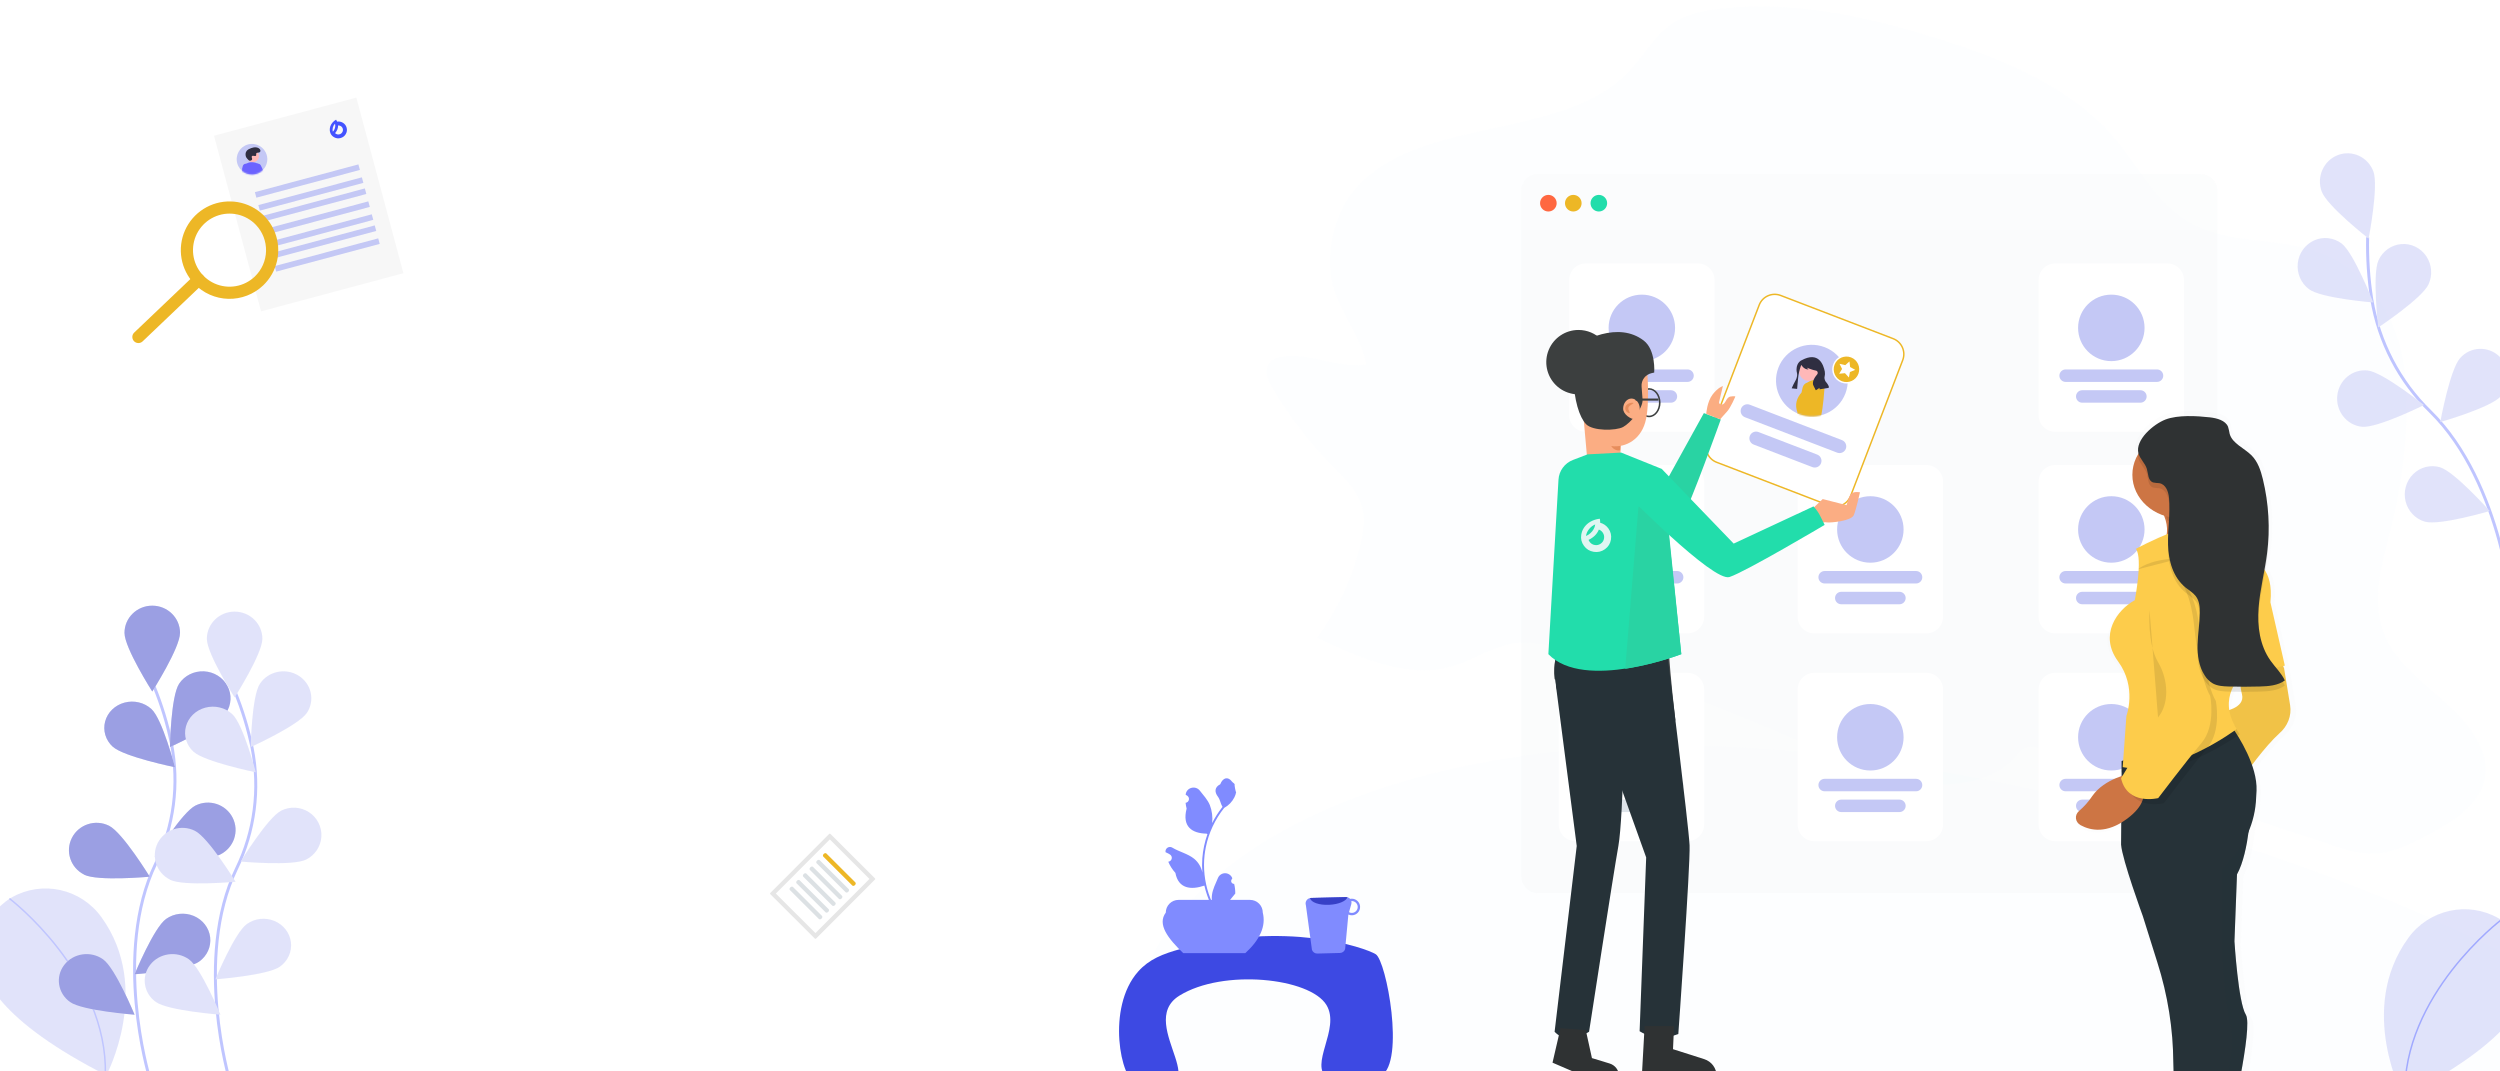 <svg width="1680" height="720" viewBox="0 0 1680 720" fill="none" xmlns="http://www.w3.org/2000/svg">
<g clip-path="url(#clip0_321_869)">
<path opacity="0.05" d="M877.847 240.014C867.53 238.351 853.956 238.382 851.439 247.178C850.163 251.64 852.637 256.514 855.175 260.819C865.933 279.208 879.278 296.621 894.888 312.638C902.347 320.276 910.539 327.899 914.185 337.338C917.83 346.776 916.401 356.966 914.089 366.374C908.657 388.664 898.898 409.664 885.185 428.571C912.95 441.852 944.239 455.581 972.812 448.558C989.92 444.352 1004.06 432.945 1022.04 431.866C1034.05 431.142 1046.19 435.171 1057.83 439.219C1112.91 458.381 1167.22 479.605 1220.77 502.89C1243.19 512.645 1265.95 522.898 1290.04 526.229C1314.12 529.56 1340.27 524.681 1354.43 508.296C1356.62 505.77 1358.77 502.867 1362.22 501.99C1365.34 501.218 1368.79 502.292 1371.98 503.352L1564.69 567.187C1575.25 570.682 1586.2 574.236 1597.02 573.584C1607.51 572.957 1616.78 568.473 1625.74 564.042C1646.21 553.947 1668.92 540.782 1670.29 519.146C1671.4 501.805 1657.98 485.427 1643.69 472.488C1629.4 459.55 1612.95 447.533 1604.51 431.175C1591.66 406.277 1600.69 378.879 1607.06 353.492C1612.81 330.502 1616.17 306.917 1617.1 282.994C1617.91 261.963 1616.75 240.308 1608.54 219.876C1600.34 199.444 1584.19 180.204 1562.16 170.952C1533.4 158.866 1498.98 165.038 1471.85 149.876C1448.92 137.097 1437.78 112.818 1421.44 93.4C1392.4 58.905 1346.47 39.71 1301.77 25.79C1254.38 11.018 1204.4 0.293 1156.56 5.804C1145.6 7.063 1134.59 9.264 1125.65 14.622C1111.95 22.841 1104.89 37.289 1094.18 48.491C1051.03 93.586 959.248 78.538 914.751 122.612C898.96 138.245 892.512 160.071 894.032 181.928C895.666 205.446 914.616 223.855 917.989 244.943C906.894 247.104 889.927 241.956 877.847 240.014Z" fill="#D9DDFF"/>
<path opacity="0.05" fill-rule="evenodd" clip-rule="evenodd" d="M1852.24 824.411C1898.32 713.927 1545.74 539.339 1211.06 505.572C876.378 471.806 674.668 636.099 798.618 785.653C922.568 935.206 1806.17 934.895 1852.24 824.411Z" fill="#D9DDFF"/>
<g opacity="0.5">
<path d="M1688.89 414.023C1688.89 414.023 1682.34 324.939 1633.15 276.535C1612.39 256.369 1598.58 229.855 1593.79 200.973C1591.65 187.244 1590.73 173.342 1591.06 159.442" stroke="#808BFF" stroke-width="2"/>
<path d="M1560.19 128.751C1563.82 138.529 1591.72 160.336 1591.72 160.336C1591.72 160.336 1598.55 125.119 1594.95 115.298C1591.32 105.473 1580.59 100.519 1570.99 104.234C1561.39 107.949 1556.55 118.926 1560.18 128.751H1560.19Z" fill="#C4C8F5"/>
<path d="M1551.56 194.282C1559.82 200.512 1594.81 203.25 1594.81 203.25C1594.81 203.25 1581.85 169.877 1573.59 163.647C1568.25 159.619 1561.21 158.816 1555.13 161.539C1549.05 164.262 1544.85 170.099 1544.12 176.849C1543.38 183.6 1546.22 190.24 1551.56 194.268V194.282Z" fill="#C4C8F5"/>
<path d="M1587.17 286.788C1597.38 287.892 1628.93 272.19 1628.93 272.19C1628.93 272.19 1601.29 250.076 1591.09 248.959C1580.88 247.851 1571.73 255.422 1570.65 265.869C1569.57 276.315 1576.97 285.681 1587.17 286.788Z" fill="#C4C8F5"/>
<path d="M1629.52 350.573C1639.4 353.367 1673.09 343.407 1673.09 343.407C1673.09 343.407 1649.5 316.865 1639.62 313.973C1633.23 312.126 1626.36 313.908 1621.61 318.647C1616.85 323.385 1614.93 330.361 1616.56 336.947C1618.19 343.532 1623.13 348.726 1629.52 350.573Z" fill="#C4C8F5"/>
<path d="M1632 191.041C1627.65 200.554 1598.19 220.056 1598.19 220.056C1598.19 220.056 1594 184.405 1598.35 174.892C1601.17 168.741 1606.98 164.596 1613.6 164.019C1620.21 163.441 1626.63 166.519 1630.42 172.093C1634.22 177.667 1634.82 184.89 1632 191.041Z" fill="#C4C8F5"/>
<path d="M1680.61 266.281C1673.67 274.02 1639.86 283.617 1639.86 283.617C1639.86 283.617 1646.29 248.316 1653.23 240.577C1660.16 232.835 1671.92 232.312 1679.48 239.41C1687.05 246.508 1687.56 258.539 1680.62 266.281H1680.61Z" fill="#C4C8F5"/>
</g>
<path opacity="0.3" d="M1478.83 117H1033.52C1027.35 117 1022.35 122.002 1022.35 128.172V589.005C1022.35 595.175 1027.35 600.177 1033.52 600.177H1478.83C1485 600.177 1490 595.175 1490 589.005V128.172C1490 122.002 1485 117 1478.83 117Z" fill="#F1F4F4"/>
<path d="M1456.49 177.048H1381.11C1374.95 177.048 1369.95 182.05 1369.95 188.22V278.99C1369.95 285.16 1374.95 290.162 1381.11 290.162H1456.49C1462.66 290.162 1467.66 285.16 1467.66 278.99V188.22C1467.66 182.05 1462.66 177.048 1456.49 177.048Z" fill="white"/>
<path d="M1418.81 242.682C1431.14 242.682 1441.14 232.678 1441.14 220.338C1441.14 207.998 1431.14 197.995 1418.81 197.995C1406.47 197.995 1396.47 207.998 1396.47 220.338C1396.47 232.678 1406.47 242.682 1418.81 242.682Z" fill="#C4C8F5"/>
<path d="M1449.52 248.268H1388.09C1385.78 248.268 1383.91 250.143 1383.91 252.457C1383.91 254.771 1385.78 256.646 1388.09 256.646H1449.52C1451.83 256.646 1453.7 254.771 1453.7 252.457C1453.7 250.143 1451.83 248.268 1449.52 248.268Z" fill="#C4C8F5"/>
<path d="M1438.35 262.232H1399.26C1396.95 262.232 1395.07 264.108 1395.07 266.422C1395.07 268.735 1396.95 270.611 1399.26 270.611H1438.35C1440.66 270.611 1442.54 268.735 1442.54 266.422C1442.54 264.108 1440.66 262.232 1438.35 262.232Z" fill="#C4C8F5"/>
<path d="M1141.01 177.048H1065.62C1059.46 177.048 1054.46 182.05 1054.46 188.22V278.99C1054.46 285.16 1059.46 290.162 1065.62 290.162H1141.01C1147.17 290.162 1152.17 285.16 1152.17 278.99V188.22C1152.17 182.05 1147.17 177.048 1141.01 177.048Z" fill="white"/>
<path d="M1103.32 242.682C1115.65 242.682 1125.65 232.678 1125.65 220.338C1125.65 207.998 1115.65 197.995 1103.32 197.995C1090.98 197.995 1080.98 207.998 1080.98 220.338C1080.98 232.678 1090.98 242.682 1103.32 242.682Z" fill="#C4C8F5"/>
<path d="M1134.03 248.268H1072.6C1070.29 248.268 1068.42 250.143 1068.42 252.457C1068.42 254.771 1070.29 256.646 1072.6 256.646H1134.03C1136.34 256.646 1138.21 254.771 1138.21 252.457C1138.21 250.143 1136.34 248.268 1134.03 248.268Z" fill="#C4C8F5"/>
<path d="M1122.86 262.232H1083.77C1081.46 262.232 1079.58 264.108 1079.58 266.422C1079.58 268.735 1081.46 270.611 1083.77 270.611H1122.86C1125.17 270.611 1127.05 268.735 1127.05 266.422C1127.05 264.108 1125.17 262.232 1122.86 262.232Z" fill="#C4C8F5"/>
<path d="M1294.57 312.505H1219.18C1213.02 312.505 1208.02 317.507 1208.02 323.677V414.447C1208.02 420.617 1213.02 425.619 1219.18 425.619H1294.57C1300.73 425.619 1305.73 420.617 1305.73 414.447V323.677C1305.73 317.507 1300.73 312.505 1294.57 312.505Z" fill="white"/>
<path d="M1256.88 378.139C1269.21 378.139 1279.21 368.135 1279.21 355.795C1279.21 343.456 1269.21 333.452 1256.88 333.452C1244.54 333.452 1234.54 343.456 1234.54 355.795C1234.54 368.135 1244.54 378.139 1256.88 378.139Z" fill="#C4C8F5"/>
<path d="M1287.59 383.725H1226.16C1223.85 383.725 1221.98 385.6 1221.98 387.914C1221.98 390.228 1223.85 392.104 1226.16 392.104H1287.59C1289.9 392.104 1291.77 390.228 1291.77 387.914C1291.77 385.6 1289.9 383.725 1287.59 383.725Z" fill="#C4C8F5"/>
<path d="M1276.42 397.689H1237.33C1235.02 397.689 1233.14 399.565 1233.14 401.879C1233.14 404.193 1235.02 406.068 1237.33 406.068H1276.42C1278.73 406.068 1280.61 404.193 1280.61 401.879C1280.61 399.565 1278.73 397.689 1276.42 397.689Z" fill="#C4C8F5"/>
<path d="M1134.03 312.505H1058.65C1052.48 312.505 1047.48 317.507 1047.48 323.677V414.447C1047.48 420.617 1052.48 425.619 1058.65 425.619H1134.03C1140.2 425.619 1145.2 420.617 1145.2 414.447V323.677C1145.2 317.507 1140.2 312.505 1134.03 312.505Z" fill="white"/>
<path d="M1096.34 378.139C1108.67 378.139 1118.67 368.135 1118.67 355.795C1118.67 343.456 1108.67 333.452 1096.34 333.452C1084 333.452 1074 343.456 1074 355.795C1074 368.135 1084 378.139 1096.34 378.139Z" fill="#C4C8F5"/>
<path d="M1127.05 383.725H1065.63C1063.31 383.725 1061.44 385.6 1061.44 387.914C1061.44 390.228 1063.31 392.104 1065.63 392.104H1127.05C1129.36 392.104 1131.24 390.228 1131.24 387.914C1131.24 385.6 1129.36 383.725 1127.05 383.725Z" fill="#C4C8F5"/>
<path d="M1115.88 397.689H1076.8C1074.48 397.689 1072.61 399.565 1072.61 401.879C1072.61 404.193 1074.48 406.068 1076.8 406.068H1115.88C1118.2 406.068 1120.07 404.193 1120.07 401.879C1120.07 399.565 1118.2 397.689 1115.88 397.689Z" fill="#C4C8F5"/>
<path d="M1456.49 312.505H1381.11C1374.95 312.505 1369.95 317.507 1369.95 323.677V414.447C1369.95 420.617 1374.95 425.619 1381.11 425.619H1456.49C1462.66 425.619 1467.66 420.617 1467.66 414.447V323.677C1467.66 317.507 1462.66 312.505 1456.49 312.505Z" fill="white"/>
<path d="M1418.81 378.139C1431.14 378.139 1441.14 368.135 1441.14 355.795C1441.14 343.455 1431.14 333.452 1418.81 333.452C1406.47 333.452 1396.47 343.455 1396.47 355.795C1396.47 368.135 1406.47 378.139 1418.81 378.139Z" fill="#C4C8F5"/>
<path d="M1449.52 383.725H1388.09C1385.78 383.725 1383.91 385.6 1383.91 387.914C1383.91 390.228 1385.78 392.103 1388.09 392.103H1449.52C1451.83 392.103 1453.7 390.228 1453.7 387.914C1453.7 385.6 1451.83 383.725 1449.52 383.725Z" fill="#C4C8F5"/>
<path d="M1438.35 397.689H1399.26C1396.95 397.689 1395.07 399.565 1395.07 401.879C1395.07 404.192 1396.95 406.068 1399.26 406.068H1438.35C1440.66 406.068 1442.54 404.192 1442.54 401.879C1442.54 399.565 1440.66 397.689 1438.35 397.689Z" fill="#C4C8F5"/>
<path d="M1294.57 452.151H1219.18C1213.02 452.151 1208.02 457.153 1208.02 463.323V554.093C1208.02 560.263 1213.02 565.265 1219.18 565.265H1294.57C1300.73 565.265 1305.73 560.263 1305.73 554.093V463.323C1305.73 457.153 1300.73 452.151 1294.57 452.151Z" fill="white"/>
<path d="M1256.88 517.785C1269.21 517.785 1279.21 507.782 1279.21 495.442C1279.21 483.102 1269.21 473.098 1256.88 473.098C1244.54 473.098 1234.54 483.102 1234.54 495.442C1234.54 507.782 1244.54 517.785 1256.88 517.785Z" fill="#C4C8F5"/>
<path d="M1287.59 523.371H1226.16C1223.85 523.371 1221.98 525.247 1221.98 527.561C1221.98 529.874 1223.85 531.75 1226.16 531.75H1287.59C1289.9 531.75 1291.77 529.874 1291.77 527.561C1291.77 525.247 1289.9 523.371 1287.59 523.371Z" fill="#C4C8F5"/>
<path d="M1276.42 537.336H1237.33C1235.02 537.336 1233.14 539.211 1233.14 541.525C1233.14 543.839 1235.02 545.715 1237.33 545.715H1276.42C1278.73 545.715 1280.61 543.839 1280.61 541.525C1280.61 539.211 1278.73 537.336 1276.42 537.336Z" fill="#C4C8F5"/>
<path d="M1134.03 452.151H1058.65C1052.48 452.151 1047.48 457.153 1047.48 463.323V554.093C1047.48 560.263 1052.48 565.265 1058.65 565.265H1134.03C1140.2 565.265 1145.2 560.263 1145.2 554.093V463.323C1145.2 457.153 1140.2 452.151 1134.03 452.151Z" fill="white"/>
<path d="M1096.34 517.785C1108.67 517.785 1118.67 507.782 1118.67 495.442C1118.67 483.102 1108.67 473.098 1096.34 473.098C1084 473.098 1074 483.102 1074 495.442C1074 507.782 1084 517.785 1096.34 517.785Z" fill="#DDE3E9"/>
<path d="M1127.05 523.371H1065.63C1063.31 523.371 1061.44 525.247 1061.44 527.561C1061.44 529.874 1063.31 531.75 1065.63 531.75H1127.05C1129.36 531.75 1131.24 529.874 1131.24 527.561C1131.24 525.247 1129.36 523.371 1127.05 523.371Z" fill="#DDE3E9"/>
<path d="M1115.88 537.336H1076.8C1074.48 537.336 1072.61 539.211 1072.61 541.525C1072.61 543.839 1074.48 545.715 1076.8 545.715H1115.88C1118.2 545.715 1120.07 543.839 1120.07 541.525C1120.07 539.211 1118.2 537.336 1115.88 537.336Z" fill="#DDE3E9"/>
<path d="M1456.49 452.151H1381.11C1374.95 452.151 1369.95 457.153 1369.95 463.323V554.093C1369.95 560.263 1374.95 565.265 1381.11 565.265H1456.49C1462.66 565.265 1467.66 560.263 1467.66 554.093V463.323C1467.66 457.153 1462.66 452.151 1456.49 452.151Z" fill="white"/>
<path d="M1418.81 517.785C1431.14 517.785 1441.14 507.782 1441.14 495.442C1441.14 483.102 1431.14 473.098 1418.81 473.098C1406.47 473.098 1396.47 483.102 1396.47 495.442C1396.47 507.782 1406.47 517.785 1418.81 517.785Z" fill="#C4C8F5"/>
<path d="M1449.52 523.371H1388.09C1385.78 523.371 1383.91 525.247 1383.91 527.561C1383.91 529.874 1385.78 531.75 1388.09 531.75H1449.52C1451.83 531.75 1453.7 529.874 1453.7 527.561C1453.7 525.247 1451.83 523.371 1449.52 523.371Z" fill="#C4C8F5"/>
<path d="M1438.35 537.336H1399.26C1396.95 537.336 1395.07 539.211 1395.07 541.525C1395.07 543.839 1396.95 545.715 1399.26 545.715H1438.35C1440.66 545.715 1442.54 543.839 1442.54 541.525C1442.54 539.211 1440.66 537.336 1438.35 537.336Z" fill="#C4C8F5"/>
<g filter="url(#filter0_d_321_869)">
<path d="M1272.2 225.58L1196.61 196.548C1190.85 194.337 1184.39 197.213 1182.18 202.973L1147.17 294.226C1144.96 299.986 1147.84 306.448 1153.6 308.66L1229.19 337.692C1234.95 339.903 1241.41 337.027 1243.62 331.267L1278.63 240.013C1280.84 234.254 1277.96 227.791 1272.2 225.58Z" fill="white" stroke="#EDB726"/>
<path d="M1208.97 276.24C1221.41 281.017 1235.35 274.833 1240.11 262.428C1244.87 250.023 1238.65 236.094 1226.21 231.316C1213.77 226.539 1199.83 232.723 1195.07 245.128C1190.31 257.533 1196.54 271.463 1208.97 276.24Z" fill="#C4C8F5"/>
<mask id="mask0_321_869" style="mask-type:alpha" maskUnits="userSpaceOnUse" x="1193" y="229" width="49" height="49">
<path d="M1208.97 276.24C1221.41 281.017 1235.35 274.833 1240.11 262.428C1244.87 250.023 1238.65 236.094 1226.21 231.316C1213.77 226.539 1199.83 232.723 1195.07 245.128C1190.31 257.533 1196.54 271.463 1208.97 276.24Z" fill="#C4C8F5"/>
</mask>
<g mask="url(#mask0_321_869)">
<path d="M1215.5 254C1219.09 254 1222 251.09 1222 247.5C1222 243.91 1219.09 241 1215.5 241C1211.91 241 1209 243.91 1209 247.5C1209 251.09 1211.91 254 1215.5 254Z" fill="#FFB8B8"/>
<path d="M1222.43 284.201L1208.29 286L1207.76 274.803C1206.1 269.956 1207.2 265.629 1210.64 261.747L1211.34 258.572C1211.53 257.739 1211.91 256.98 1212.44 256.376C1212.98 255.773 1213.65 255.349 1214.38 255.151C1216.69 253.631 1219.31 252.906 1222.26 253.01C1223.43 253.535 1224.43 254.48 1225.1 255.703C1225.77 256.927 1226.08 258.365 1225.98 259.805C1225.37 268.604 1224.28 276.841 1222.43 284.201Z" fill="#EDB726"/>
<path d="M1210.59 240.14C1210.59 240.14 1207.34 241.448 1207.26 246.202C1207.25 247.002 1207.35 247.799 1207.55 248.569C1207.76 249.443 1207.93 251.339 1206.51 253.866C1205.58 255.506 1204.74 257.205 1204 258.954L1207.66 259.344L1208.27 252.655C1208.56 249.413 1209.29 246.236 1210.42 243.226L1210.44 243.163C1210.44 243.163 1212.12 246.38 1215.32 246.281L1214.14 245.06C1214.14 245.06 1218.14 246.719 1220.32 247.052C1220.57 247.09 1220.8 247.202 1220.99 247.376C1221.19 247.55 1221.34 247.779 1221.42 248.038C1221.51 248.298 1221.53 248.578 1221.48 248.849C1221.43 249.12 1221.32 249.371 1221.15 249.575C1221.13 249.591 1221.12 249.606 1221.11 249.622C1219.78 251.172 1217.13 254.775 1218.8 257.489C1220.47 260.204 1219.12 261 1219.12 261L1221.59 259.414L1222.71 258.625L1222.73 259.63L1228.64 258.692C1228.64 258.692 1230.23 258.392 1226.7 254.226C1226.7 254.226 1225.76 252.595 1226.12 251.152C1226.41 250.055 1226.47 248.895 1226.28 247.77C1225.39 243.083 1222.15 233.811 1210.59 240.14Z" fill="#2F2E41"/>
<path d="M1221 270C1217.86 268.871 1214.84 268.751 1212 270L1212.93 261.963C1212.89 260.959 1213.25 259.983 1213.93 259.242C1214.61 258.502 1215.55 258.058 1216.56 258.005C1217.57 257.952 1218.57 258.304 1219.32 258.984C1220.08 259.664 1220.53 260.616 1220.59 261.632L1220.59 261.645L1221 270Z" fill="#EDB726"/>
</g>
<path d="M1237.79 293.756L1175.84 269.963C1173.51 269.07 1170.9 270.231 1170.01 272.557C1169.12 274.882 1170.28 277.492 1172.61 278.385L1234.56 302.177C1236.89 303.07 1239.5 301.909 1240.39 299.583C1241.28 297.258 1240.12 294.649 1237.79 293.756Z" fill="#C4C8F5"/>
<path d="M1221.15 303.471L1181.71 288.327C1179.39 287.434 1176.78 288.595 1175.88 290.921C1174.99 293.246 1176.15 295.856 1178.48 296.749L1217.91 311.893C1220.24 312.786 1222.85 311.625 1223.74 309.299C1224.63 306.974 1223.47 304.364 1221.15 303.471Z" fill="#C4C8F5"/>
<path d="M1232.35 242.919C1234.14 238.24 1239.39 235.903 1244.07 237.7C1248.75 239.496 1251.09 244.748 1249.29 249.427C1247.5 254.106 1242.25 256.443 1237.57 254.646C1232.89 252.85 1230.55 247.598 1232.35 242.919Z" fill="#EDB726" stroke="white"/>
<path d="M1242.85 240.877L1243.28 244.643L1246.75 246.553L1243.16 247.978L1242.46 251.666L1239.82 248.781L1235.92 249.152L1237.87 245.944L1236.16 242.486L1240.01 243.385L1242.85 240.877Z" fill="white"/>
</g>
<path opacity="0.3" fill-rule="evenodd" clip-rule="evenodd" d="M1033.52 117H1478.83C1485 117 1490 122.002 1490 128.172V154.705H1022.35V128.172C1022.35 122.002 1027.35 117 1033.52 117Z" fill="white"/>
<path d="M1040.5 142.136C1043.58 142.136 1046.08 139.635 1046.08 136.55C1046.08 133.465 1043.58 130.965 1040.5 130.965C1037.42 130.965 1034.92 133.465 1034.92 136.55C1034.92 139.635 1037.42 142.136 1040.5 142.136Z" fill="#FF6841"/>
<path d="M1074.42 142.136C1077.5 142.136 1080 139.635 1080 136.55C1080 133.465 1077.5 130.965 1074.42 130.965C1071.34 130.965 1068.84 133.465 1068.84 136.55C1068.84 139.635 1071.34 142.136 1074.42 142.136Z" fill="#22DDAB"/>
<path d="M1057.25 142.136C1060.34 142.136 1062.84 139.635 1062.84 136.55C1062.84 133.465 1060.34 130.965 1057.25 130.965C1054.17 130.965 1051.67 133.465 1051.67 136.55C1051.67 139.635 1054.17 142.136 1057.25 142.136Z" fill="#EDB726"/>
<path fill-rule="evenodd" clip-rule="evenodd" d="M1068.42 265.025C1068.42 266.721 1067.4 268.249 1065.83 268.897C1064.27 269.544 1062.46 269.184 1061.27 267.984C1060.07 266.784 1059.71 264.981 1060.36 263.415C1061.02 261.85 1062.55 260.832 1064.24 260.836C1066.55 260.841 1068.42 262.715 1068.42 265.025Z" fill="#60D6E6"/>
<path fill-rule="evenodd" clip-rule="evenodd" d="M1052.8 313.543L1116.08 329.957L1145 277.593L1156.36 281.885C1156.36 281.885 1136.21 338.347 1130.23 348.577C1124.25 358.808 1050.27 339.841 1050.27 339.841L1052.8 313.543Z" fill="#29D3A3"/>
<path fill-rule="evenodd" clip-rule="evenodd" d="M1045.55 460.53L1059.56 568.494L1044.69 693.344C1044.69 693.344 1049.64 699.008 1056.35 697.746C1060.41 696.973 1064.31 695.483 1067.85 693.344C1067.85 693.344 1084.04 588.11 1087.55 568.494C1091.06 548.877 1092.15 464.296 1092.15 464.296L1045.55 460.53Z" fill="#263238"/>
<path d="M1087.96 278.99C1083.36 278.99 1079.59 274.292 1079.59 268.516C1079.59 262.741 1083.32 258.043 1087.96 258.043C1092.6 258.043 1096.34 262.741 1096.34 268.516C1096.34 274.292 1092.56 278.99 1087.96 278.99ZM1087.96 259.06C1083.93 259.06 1080.63 263.3 1080.63 268.516C1080.63 273.733 1083.9 277.973 1087.96 277.973C1092.02 277.973 1095.29 273.733 1095.29 268.516C1095.29 263.3 1091.98 259.06 1087.96 259.06Z" fill="#3C3F3F"/>
<path d="M1108.2 280.386C1103.95 280.386 1100.53 276.007 1100.53 270.611C1100.53 265.215 1103.97 260.836 1108.2 260.836C1112.43 260.836 1115.88 265.226 1115.88 270.611C1115.88 275.996 1112.44 280.386 1108.2 280.386ZM1108.2 261.884C1104.55 261.884 1101.59 265.802 1101.59 270.611C1101.59 275.42 1104.55 279.339 1108.2 279.339C1111.84 279.339 1114.82 275.431 1114.82 270.611C1114.82 265.792 1111.85 261.884 1108.2 261.884Z" fill="#3C3F3F"/>
<path fill-rule="evenodd" clip-rule="evenodd" d="M1089.36 289.717L1088.94 305.013C1088.94 305.013 1087.17 308.715 1076.07 309.694C1072.52 309.881 1069.04 308.642 1066.42 306.257L1064.23 281.783L1089.36 289.717Z" fill="#FBAD83"/>
<path fill-rule="evenodd" clip-rule="evenodd" d="M1089.36 291.645L1088.77 302.607C1087.78 302.837 1086.75 302.742 1085.81 302.335C1080.73 300.236 1081.35 294.215 1078.19 283.179L1089.36 291.645Z" fill="#E68D5C"/>
<path fill-rule="evenodd" clip-rule="evenodd" d="M1106.61 245.413C1106.61 245.413 1109.19 271.296 1105.58 283.875C1101.98 296.454 1090.74 301.723 1080.83 299.404C1077.15 298.545 1063.81 283.398 1062.12 264.68C1060.43 245.962 1062.05 240.319 1065.06 236.354C1068.07 232.389 1095.44 227.471 1100.42 231.798C1105.4 236.126 1106.61 245.413 1106.61 245.413Z" fill="#FBAD83"/>
<path fill-rule="evenodd" clip-rule="evenodd" d="M1062.22 231.83C1062.22 231.83 1056.81 237.986 1057.28 253.458C1057.75 268.931 1061.31 280.309 1065.82 285.029C1070.32 289.748 1085.9 289.533 1090.72 286.947C1095.53 284.362 1104.28 274.409 1103.8 268.479C1103.6 265.935 1103.35 262.621 1103.14 259.676C1102.84 255.52 1105.63 251.761 1109.73 250.801L1111.63 250.36C1111.63 250.36 1112.82 235.113 1104.52 228.814C1096.22 222.514 1086.25 222.011 1076.29 224.597C1066.33 227.182 1062.22 231.83 1062.22 231.83Z" fill="#3C3F3F"/>
<path fill-rule="evenodd" clip-rule="evenodd" d="M1090.76 274.652C1090.76 278.43 1095.78 281.783 1098.86 281.783C1101.94 281.783 1101.92 278.43 1101.92 274.652C1101.92 270.874 1099.43 267.818 1096.35 267.818C1093.26 267.818 1090.76 270.874 1090.76 274.652Z" fill="#FBAD83"/>
<path fill-rule="evenodd" clip-rule="evenodd" d="M1092.27 273.515C1092.67 271.579 1095.7 270.356 1097.36 270.656C1099.02 270.957 1094.68 272.08 1094.28 273.993C1093.89 275.906 1096.2 277.863 1094.55 277.563C1092.79 277.009 1091.79 275.229 1092.27 273.515Z" fill="#E68D5C"/>
<path fill-rule="evenodd" clip-rule="evenodd" d="M1082.38 243.37C1082.38 252.126 1077.11 260.022 1069.03 263.375C1060.94 266.728 1051.63 264.877 1045.44 258.685C1039.25 252.493 1037.4 243.181 1040.75 235.092C1044.1 227.003 1052 221.731 1060.75 221.735C1072.7 221.735 1082.38 231.421 1082.38 243.37Z" fill="#3C3F3F"/>
<path d="M1114.48 267.818H1099.13V269.215H1114.48V267.818Z" fill="#3C3F3F"/>
<path fill-rule="evenodd" clip-rule="evenodd" d="M1217.79 342.037L1224.87 335.369L1240.91 339.462C1240.91 339.462 1242.45 332.868 1244.34 331.507C1246.23 330.146 1249.89 330.832 1249.89 330.832C1249.89 330.832 1247.43 342.121 1245.77 346.141C1244.11 350.161 1229.92 351.416 1227.55 351.047C1226.39 350.777 1225.18 350.977 1224.16 351.606L1217.79 342.037Z" fill="#FBAD83"/>
<path fill-rule="evenodd" clip-rule="evenodd" d="M1121.43 438.187H1047.84C1046.45 438.187 1043.38 444.99 1044.69 456.47L1085.62 462.851L1125.91 484.255C1122.86 459.074 1121.43 438.187 1121.43 438.187Z" fill="#434748"/>
<path fill-rule="evenodd" clip-rule="evenodd" d="M1046.45 438.187C1046.45 438.187 1041.94 450.08 1047.35 467.536C1051.24 480.034 1072.2 481.283 1072.2 481.283L1106.23 576.204L1101.82 692.985C1101.82 692.985 1112.73 699.89 1120.27 697.38L1127.83 694.87C1127.83 694.87 1135.98 581.162 1135.4 568.06C1134.81 554.958 1120.27 438.197 1120.27 438.197L1046.45 438.187Z" fill="#263238"/>
<path fill-rule="evenodd" clip-rule="evenodd" d="M1089.4 304.126L1116.67 315.098L1129.84 439.594C1129.84 439.594 1064.6 464.706 1040.5 439.594L1047.3 322.409C1047.62 316.446 1051.44 311.229 1057.05 309.079L1066.83 305.336L1089.4 304.126Z" fill="#22DDAB"/>
<path opacity="0.9" fill-rule="evenodd" clip-rule="evenodd" d="M1075.09 348.59C1075.26 349.493 1075.34 350.395 1075.33 351.283C1077.55 351.883 1079.37 353.136 1080.79 355.053C1082.42 357.299 1083.01 359.794 1082.57 362.533C1082.14 365.259 1080.79 367.437 1078.54 369.059C1076.27 370.684 1073.75 371.272 1070.99 370.828C1068.23 370.385 1066.04 369.042 1064.42 366.79C1062.77 364.535 1062.16 362.051 1062.6 359.325C1062.66 358.957 1062.74 358.592 1062.83 358.241C1062.94 357.804 1063.06 357.377 1063.21 356.958C1063.82 355.444 1064.68 354.085 1065.8 352.895C1066.97 351.688 1068.35 350.718 1069.95 349.983C1071.56 349.244 1073.27 348.777 1075.09 348.59ZM1073.43 357.812C1073.83 357.192 1074.16 356.548 1074.43 355.88C1075.45 356.243 1076.3 356.878 1076.96 357.798C1077.84 358.994 1078.15 360.325 1077.92 361.791C1077.68 363.257 1076.97 364.422 1075.76 365.284C1074.55 366.171 1073.19 366.491 1071.71 366.254C1070.23 366.016 1069.06 365.289 1068.19 364.068C1067.89 363.662 1067.65 363.246 1067.48 362.81C1068.35 362.431 1069.17 361.954 1069.94 361.393C1071.38 360.415 1072.55 359.226 1073.43 357.812ZM1069.94 357.041C1070.25 356.65 1070.54 356.247 1070.78 355.839C1071.43 354.759 1071.84 353.621 1072 352.413C1070.38 353.092 1069 354.126 1067.88 355.507C1067.87 355.531 1067.85 355.554 1067.83 355.576C1066.7 356.981 1066.01 358.522 1065.79 360.202C1066.35 359.953 1066.88 359.667 1067.39 359.338C1068.35 358.718 1069.2 357.953 1069.94 357.041Z" fill="#F5F8FA"/>
<path fill-rule="evenodd" clip-rule="evenodd" d="M1092.15 449.464C1104.53 447.432 1118.08 444.005 1129.84 439.594L1120.07 343.979L1101.04 340.434L1092.15 449.464Z" fill="#29D3A3"/>
<path fill-rule="evenodd" clip-rule="evenodd" d="M1116.67 315.098L1165.03 365.298L1218.65 340.293C1220.71 342.485 1222.4 344.989 1223.67 347.711L1226.16 352.729C1226.16 352.729 1173.21 384.153 1162.22 387.759C1151.24 391.365 1092.15 331.092 1092.15 331.092L1116.67 315.098Z" fill="#22DDAB"/>
<path fill-rule="evenodd" clip-rule="evenodd" d="M1146.59 278.135C1146.59 278.135 1147.08 269.991 1150.89 265.082C1154.7 260.173 1157.78 259.439 1157.78 259.439L1155.24 270.105C1155.24 270.105 1154.64 271.645 1157.12 271.779C1159.59 271.913 1159.85 266.953 1162.86 266.477C1165.87 266.002 1166.14 266.477 1166.14 266.477C1166.14 266.477 1163.05 273.929 1160.52 276.616C1158 279.303 1155.97 281.783 1155.97 281.783L1146.59 278.135Z" fill="#FBAD82"/>
<path fill-rule="evenodd" clip-rule="evenodd" d="M1105.18 689.55L1103.32 723.066H1153.57C1153.57 717.899 1150.2 713.322 1145.23 711.736L1124.26 705.055L1124.96 689.55H1105.18Z" fill="#2F3233"/>
<path fill-rule="evenodd" clip-rule="evenodd" d="M1048.65 690.947L1043.29 714.113L1064.05 723.066H1087.96C1087.96 719.21 1085.4 715.803 1081.65 714.659L1069.78 711.038L1065.65 692.222L1048.65 690.947Z" fill="#2F3233"/>
<path d="M763.903 728.325C752.995 726.267 743.34 677.124 764.801 652.922C772.154 644.629 781.326 641.02 793.526 637.661C863.747 618.329 917.306 636.753 924.504 641.252C931.685 645.74 944.274 713.367 928.176 722.939C919.118 728.325 901.164 731.018 892.269 724.735C879.18 715.489 901.15 691.506 891.371 675.363C880.275 657.044 821.843 650.874 792.547 669.079C761.292 688.503 825.761 739.995 763.903 728.325Z" fill="#3D49E3"/>
<path d="M836.834 640.523H795.161C784.874 630.664 777.519 621.162 783.408 613.275C783.408 611.008 784.308 608.834 785.911 607.231C787.514 605.627 789.689 604.727 791.956 604.727H840.04C842.307 604.727 844.481 605.627 846.085 607.231C847.688 608.834 848.588 611.008 848.588 613.275C850.83 622.262 846.825 631.346 836.834 640.523Z" fill="#808BFF"/>
<path d="M829.35 593.965C828.954 593.984 828.563 593.88 828.229 593.668C827.894 593.456 827.633 593.147 827.48 592.782C827.328 592.417 827.291 592.013 827.375 591.627C827.459 591.24 827.66 590.888 827.951 590.62L828.083 590.094C828.066 590.052 828.048 590.009 828.031 589.967C827.632 589.027 826.965 588.224 826.112 587.662C825.259 587.099 824.259 586.801 823.237 586.804C822.216 586.808 821.218 587.114 820.369 587.683C819.521 588.252 818.859 589.059 818.468 590.003C816.904 593.77 814.913 597.543 814.422 601.526C814.206 603.286 814.298 605.071 814.692 606.8C811.018 598.787 809.111 590.078 809.098 581.263C809.098 579.051 809.22 576.841 809.466 574.642C809.67 572.84 809.952 571.051 810.313 569.274C812.282 559.635 816.509 550.601 822.647 542.913C825.618 541.292 828.021 538.799 829.532 535.77C830.079 534.681 830.466 533.519 830.68 532.32C830.345 532.364 829.416 527.259 829.669 526.946C829.202 526.238 828.366 525.885 827.856 525.194C825.319 521.754 821.824 522.355 819.999 527.029C816.101 528.996 816.063 532.259 818.455 535.397C819.977 537.393 820.186 540.094 821.521 542.231C821.384 542.407 821.241 542.578 821.103 542.753C818.592 545.982 816.404 549.449 814.569 553.105C815.016 549.009 814.483 544.867 813.016 541.017C811.529 537.43 808.741 534.408 806.287 531.307C803.338 527.582 797.292 529.207 796.773 533.93C796.768 533.976 796.763 534.021 796.758 534.067C797.123 534.273 797.48 534.491 797.829 534.722C798.268 535.015 798.607 535.434 798.804 535.923C799.001 536.413 799.045 536.95 798.931 537.466C798.817 537.981 798.55 538.449 798.165 538.81C797.78 539.171 797.295 539.407 796.773 539.487L796.72 539.495C796.85 540.809 797.079 542.112 797.407 543.391C794.258 555.569 801.056 560.004 810.763 560.203C810.977 560.313 811.186 560.423 811.401 560.527C809.557 565.751 808.401 571.192 807.961 576.714C807.712 579.971 807.727 583.244 808.005 586.499L807.989 586.384C807.285 582.764 805.354 579.498 802.522 577.137C798.315 573.681 792.371 572.408 787.832 569.63C787.35 569.321 786.789 569.155 786.216 569.154C785.643 569.153 785.081 569.315 784.597 569.622C784.113 569.93 783.727 570.369 783.485 570.888C783.243 571.408 783.154 571.986 783.229 572.554C783.235 572.595 783.241 572.635 783.248 572.675C783.924 572.951 784.583 573.268 785.22 573.626C785.585 573.832 785.942 574.05 786.291 574.281C786.73 574.574 787.069 574.993 787.266 575.482C787.463 575.972 787.507 576.509 787.393 577.024C787.279 577.54 787.012 578.008 786.627 578.369C786.242 578.73 785.757 578.966 785.235 579.046L785.182 579.054C785.143 579.06 785.11 579.065 785.072 579.071C786.228 581.831 787.85 584.372 789.868 586.581C791.837 597.212 800.294 598.221 809.34 595.125H809.346C810.338 599.438 811.776 603.636 813.637 607.652H828.966C829.021 607.482 829.07 607.306 829.12 607.136C827.701 607.225 826.276 607.14 824.878 606.883C826.015 605.487 827.153 604.081 828.29 602.685C828.315 602.659 828.339 602.632 828.361 602.603C828.938 601.889 829.521 601.18 830.098 600.466L830.098 600.465C830.129 598.275 829.877 596.091 829.35 593.965Z" fill="#808BFF"/>
<path d="M881.633 638.29C881.888 639.03 882.37 639.671 883.011 640.12C883.652 640.569 884.419 640.803 885.202 640.789L900.489 640.396C901.278 640.38 902.04 640.11 902.662 639.626C903.284 639.142 903.733 638.469 903.941 637.708L906.104 614.575C906.872 614.923 907.707 615.094 908.55 615.077C910.028 615.04 911.431 614.418 912.45 613.346C913.469 612.275 914.021 610.842 913.983 609.364C913.946 607.886 913.323 606.483 912.252 605.464C911.181 604.445 909.748 603.893 908.27 603.93C907.933 603.929 907.597 603.964 907.268 604.035C906.91 603.647 906.475 603.339 905.99 603.13C905.506 602.921 904.983 602.816 904.455 602.821L880.939 603.428C880.744 603.435 880.55 603.459 880.359 603.5C879.843 603.596 879.354 603.802 878.925 604.103C878.495 604.404 878.135 604.793 877.868 605.245C877.602 605.697 877.435 606.201 877.38 606.723C877.325 607.244 877.381 607.772 877.547 608.269L881.633 638.29ZM906.548 613.004L908.087 607.492C908.262 606.855 908.266 606.183 908.099 605.544C908.174 605.544 908.24 605.509 908.314 605.508C909.37 605.487 910.391 605.885 911.153 606.614C911.916 607.344 912.358 608.347 912.383 609.402C912.407 610.457 912.013 611.479 911.285 612.244C910.557 613.009 909.556 613.454 908.501 613.482C907.819 613.503 907.143 613.338 906.548 613.004Z" fill="#808BFF"/>
<path d="M880.359 603.5C880.86 606.365 886.493 608.379 893.266 608.029C899.494 607.742 904.587 605.555 905.52 602.963C905.175 602.861 904.816 602.813 904.456 602.821L880.939 603.428C880.744 603.435 880.55 603.459 880.359 603.5Z" fill="#3740C7"/>
<path opacity="0.2" d="M1397.22 546.827C1400.62 543.924 1403.57 540.614 1406 536.986C1411.14 529.601 1419.74 525.624 1425.64 523.642V521.239H1425.28L1425.44 519.013H1425.28L1425.7 513.122L1427.79 483.692C1427.79 483.692 1435.37 463.968 1422 445.914C1408.63 427.859 1421.17 410.538 1433.73 403.764C1433.73 403.764 1439.67 375.163 1434.56 368.389C1441.39 364.767 1448.44 361.491 1455.66 358.575C1455.77 358.222 1455.87 357.86 1455.97 357.489C1456.1 354.774 1456.28 352.154 1456.45 349.493C1456.27 348.119 1456 346.759 1455.61 345.421C1455.45 344.864 1455.27 344.294 1455.08 343.71C1442.77 339.348 1434.63 328.546 1434.56 316.48C1434.56 313.032 1435.24 309.611 1436.56 306.38C1435.9 305.379 1435.4 304.301 1435.07 303.177C1434.41 299.928 1435.12 296.572 1437.06 293.783C1440.39 286.996 1448.78 280.792 1454.89 278.525C1463.6 275.267 1476.74 276.041 1485.81 277.032C1490.91 277.588 1496.73 279.163 1498.57 283.466C1499.06 285.096 1499.45 286.751 1499.73 288.421C1501.63 294.991 1509.88 298.059 1514.97 303.082C1519.43 307.52 1521.45 313.52 1522.9 319.371C1527.08 336.136 1528.09 353.432 1525.87 370.507C1525.35 374.443 1524.67 378.353 1523.94 382.262C1527 386.199 1529.77 393.122 1528.5 405.339L1538.56 448.995L1542.75 474.583C1543.9 481.844 1541.08 489.158 1535.2 494.158C1528.78 499.914 1521 509.647 1516.2 515.959C1518.29 521.541 1519.33 527.407 1519.26 533.307C1519.16 536.022 1519 538.588 1518.79 541.058C1518.36 546.266 1517.28 551.412 1515.58 556.397C1514.41 566.904 1512.07 580.343 1507.53 588.977L1505.85 634.886C1505.85 634.886 1508.36 677.035 1513.4 685.316C1518.43 693.596 1502.49 763.6 1502.49 763.6V773.388L1505.18 780.555L1505.85 780.094C1518.43 794.401 1505.85 799.668 1505.85 799.668C1505.85 799.668 1502.43 799.817 1496.94 800.008C1497.9 804.125 1495.69 808.316 1491.58 810.202C1491.58 810.202 1420.28 813.216 1407.71 810.202C1395.14 807.188 1398.48 796.627 1405.2 797.401C1408.6 797.51 1411.99 797.102 1415.24 796.193C1411.32 791.999 1414.45 786.311 1419.44 786.867C1426.16 787.614 1441.25 782.157 1441.25 782.157V782.252C1441.73 782.085 1442.23 781.949 1442.73 781.845C1448.34 780.679 1453.88 779.252 1459.33 777.569C1462.57 771.229 1470.02 754.18 1464.67 740.917C1462.25 734.944 1461.47 726.99 1461.47 719.279C1461.34 696.032 1457.62 672.917 1450.43 650.619L1440.37 619.031C1440.37 619.031 1426.11 580.642 1425.28 570.162L1425.4 554.796C1413.61 561.732 1404.25 559.628 1398.26 556.411C1396.44 555.463 1395.24 553.769 1395.03 551.865C1394.83 549.961 1395.64 548.083 1397.22 546.827ZM1509.15 466.981C1508.87 465.882 1508.63 464.674 1508.42 463.411C1506.44 463.411 1504.46 463.411 1502.48 463.411C1500.02 468.007 1499 473.129 1499.51 478.221C1504.05 476.864 1510.86 473.633 1509.15 466.981Z" fill="url(#paint0_linear_321_869)"/>
<path d="M1448.13 371.872C1448.13 371.872 1486.08 375.402 1480.53 361.297C1478.99 357.3 1478.59 353.023 1479.37 348.853C1480.35 343.681 1482.65 338.777 1486.08 334.515L1450.5 339.446C1452.63 342.624 1454.25 346.053 1455.32 349.632C1459.55 364.593 1448.13 371.872 1448.13 371.872Z" fill="#CD7544"/>
<path d="M1512.64 540.426C1512.64 540.426 1511.8 572.104 1503.26 587.576L1501.55 632.517C1501.55 632.517 1504.1 673.769 1509.2 681.878C1514.3 689.987 1498.16 758.496 1498.16 758.496V770.281C1498.16 770.281 1471 779.095 1463.31 768.789L1470.96 681.119L1467.56 559.56L1512.64 540.426Z" fill="#263238"/>
<path opacity="0.2" d="M1512.64 540.426C1512.64 540.426 1511.8 572.104 1503.26 587.576L1501.55 632.517C1501.55 632.517 1504.1 673.769 1509.2 681.878C1514.3 689.987 1498.16 758.496 1498.16 758.496V770.281C1498.16 770.281 1471 779.095 1463.31 768.789L1470.96 681.119L1467.56 559.56L1512.64 540.426Z" fill="#263238"/>
<path d="M1530.06 437.47L1534.91 449.131L1538.96 473.916C1540.07 480.92 1537.36 487.976 1531.68 492.863C1521.97 501.612 1509.03 519.835 1509.03 519.835L1493.67 478.236C1493.67 478.236 1509.03 476.049 1506.61 466.576C1504.18 457.102 1504.98 439.604 1504.98 439.604L1530.06 437.47Z" fill="#FDCC4B"/>
<path opacity="0.05" d="M1530.06 437.47L1534.91 449.131L1538.96 473.916C1540.07 480.92 1537.36 487.976 1531.68 492.863C1521.97 501.612 1509.03 519.835 1509.03 519.835L1493.67 478.236C1493.67 478.236 1509.03 476.049 1506.61 466.576C1504.18 457.102 1504.98 439.604 1504.98 439.604L1530.06 437.47Z" fill="black"/>
<path d="M1425.36 567.619C1426.17 577.98 1440 615.696 1440 615.696L1449.74 646.74C1456.73 668.691 1460.34 691.42 1460.46 714.274C1460.46 721.844 1461.22 729.659 1463.57 735.528C1470.08 751.866 1457.06 773.992 1457.06 773.992C1468.45 792.482 1487.95 779.915 1487.95 779.915V768.083C1487.95 768.083 1503.39 703.735 1499.34 691.154C1495.28 678.573 1493.65 644.547 1493.65 644.547V583.154C1506.68 571.346 1514.6 555.668 1515.96 538.985C1516.16 536.561 1516.31 534.015 1516.41 531.374C1517.07 514.681 1504.53 495.115 1499.64 488.144C1498.45 486.456 1497.72 485.516 1497.72 485.516L1425.89 511.386H1425.72V513.918V519.514L1425.36 567.619Z" fill="#263238"/>
<path opacity="0.1" d="M1451.92 339.516C1453.97 342.74 1455.53 346.218 1456.55 349.848C1464.04 352.532 1472.37 352.247 1479.64 349.058C1480.58 343.812 1482.79 338.838 1486.08 334.515L1451.92 339.516Z" fill="black"/>
<path d="M1465.21 348.242C1447.39 348.242 1432.95 335.182 1432.95 319.072C1432.95 302.961 1447.39 289.901 1465.21 289.901C1483.02 289.901 1497.46 302.961 1497.46 319.072C1497.46 335.182 1483.02 348.242 1465.21 348.242Z" fill="#CD7544"/>
<path opacity="0.1" d="M1425.36 519.015H1425.72C1460.89 525.289 1505.05 493.465 1505.05 493.465C1503.86 491.752 1502.83 489.959 1501.96 488.103C1500.74 486.441 1499.99 485.516 1499.99 485.516L1425.87 510.986L1425.69 513.533L1425.36 519.015Z" fill="black"/>
<path d="M1435.34 368.829C1435.34 368.829 1480.53 343.889 1495.06 354.151L1515.23 377.619C1515.23 377.619 1528.14 381.292 1525.72 404.759L1535.41 447.306L1506.35 453.909C1506.35 453.909 1489.4 468.587 1503.13 489.853C1503.13 489.853 1460.36 522.125 1426.46 515.508L1428.95 481.063C1428.95 481.063 1436.22 461.997 1423.31 444.39C1410.4 426.782 1422.51 409.917 1434.61 403.315C1434.52 403.315 1440.18 375.431 1435.34 368.829Z" fill="#FDCC4B"/>
<path d="M1431.93 519.834C1431.93 519.834 1414.33 522.867 1405.95 535.024C1403.53 538.673 1400.57 542.01 1397.17 544.945C1395.62 546.224 1394.83 548.09 1395.03 549.979C1395.23 551.868 1396.41 553.56 1398.2 554.544C1404.85 558.164 1415.7 560.399 1429.4 550.199C1452.88 532.746 1431.93 519.834 1431.93 519.834Z" fill="#CD7544"/>
<path opacity="0.1" d="M1457.41 386.549C1457.41 386.549 1474.05 385.064 1478.2 423.554C1482.35 462.044 1489.01 470.927 1489.01 470.927C1489.01 470.927 1493.17 490.914 1483.19 502.754C1473.21 514.594 1454.11 539.759 1454.11 539.759C1454.11 539.759 1433.32 544.936 1429.15 526.434L1454.93 483.503C1454.93 483.503 1459.1 468.693 1449.12 458.338C1439.13 447.983 1431.63 379.138 1457.41 386.549Z" fill="black"/>
<path d="M1453.62 383.117C1453.62 383.117 1470.26 381.632 1474.41 420.122C1478.56 458.612 1485.22 467.495 1485.22 467.495C1485.22 467.495 1489.38 487.482 1479.4 499.322C1469.42 511.162 1450.31 536.327 1450.31 536.327C1450.31 536.327 1429.52 541.505 1425.36 523.002L1451.14 480.071C1451.14 480.071 1455.29 465.274 1445.32 454.96C1435.36 444.646 1427.84 375.705 1453.62 383.117Z" fill="#FDCC4B"/>
<path opacity="0.1" d="M1444.49 410.016C1444.49 410.016 1442.85 432.578 1450.2 444.958C1457.56 457.338 1457.56 473.349 1450.2 482.084" fill="black"/>
<path opacity="0.1" d="M1436.74 382.561C1436.74 382.561 1443.39 376.098 1462.47 375.296C1481.56 374.494 1489.87 368.833 1489.87 368.833" fill="black"/>
<path opacity="0.1" d="M1484.99 283.879C1489.88 284.435 1495.47 285.968 1497.24 290.175C1497.71 291.774 1498.08 293.395 1498.35 295.032C1500.18 301.477 1508.1 304.53 1512.99 309.388C1517.31 313.73 1519.21 319.605 1520.62 325.345C1524.63 341.775 1525.59 358.705 1523.45 375.426C1521.88 387.638 1518.66 399.687 1517.77 411.967C1516.88 424.246 1518.51 437.164 1525.85 447.476C1529.01 451.913 1533.17 455.807 1535.41 460.692C1530.78 464.124 1524.42 464.613 1518.45 464.762C1511.53 464.979 1504.61 464.979 1497.68 464.762C1494.05 464.654 1490.27 464.437 1487.11 462.754C1484.79 461.402 1482.88 459.535 1481.56 457.327C1477.6 451.166 1476.59 443.758 1476.77 436.634C1476.95 429.511 1478.18 422.401 1478.25 415.25C1478.32 411.356 1478 407.231 1475.55 404.043C1473.79 401.736 1471.1 400.189 1468.8 398.33C1460.17 391.342 1457.22 380.121 1456.93 369.578C1456.65 359.036 1458.55 348.479 1457.57 337.977C1457.19 333.906 1455.51 328.927 1451.09 328.126C1449.67 328.073 1448.26 327.91 1446.88 327.638C1443.33 326.389 1443.67 321.817 1442.66 318.465C1441.52 314.707 1438.02 311.803 1437.03 308.004C1434.71 299.089 1447.11 288.438 1455.24 285.331C1463.59 282.142 1476.2 282.916 1484.99 283.879Z" fill="black"/>
<path d="M1484.99 280.453C1489.88 281.009 1495.47 282.542 1497.24 286.748C1497.71 288.347 1498.08 289.969 1498.35 291.606C1500.18 298.05 1508.1 301.103 1512.99 305.961C1517.31 310.303 1519.21 316.178 1520.62 321.917C1524.63 338.346 1525.59 355.277 1523.45 371.997C1521.88 384.209 1518.66 396.257 1517.77 408.536C1516.88 420.816 1518.51 433.733 1525.85 444.044C1529.01 448.481 1533.17 452.375 1535.41 457.26C1530.78 460.693 1524.42 461.181 1518.45 461.33C1511.53 461.547 1504.61 461.547 1497.68 461.33C1494.05 461.222 1490.27 461.005 1487.11 459.322C1484.79 457.97 1482.88 456.103 1481.56 453.895C1477.6 447.735 1476.59 440.327 1476.77 433.203C1476.95 426.08 1478.18 418.97 1478.25 411.82C1478.32 407.926 1478 403.801 1475.55 400.613C1473.79 398.306 1471.1 396.759 1468.8 394.9C1460.17 387.913 1457.22 376.692 1456.93 366.149C1456.65 355.607 1458.55 345.051 1457.57 334.549C1457.19 330.479 1455.51 325.499 1451.09 324.698C1449.67 324.646 1448.26 324.482 1446.88 324.21C1443.33 322.962 1443.67 318.389 1442.66 315.038C1441.52 311.28 1438.02 308.376 1437.03 304.577C1434.71 295.662 1447.11 285.011 1455.24 281.904C1463.65 278.716 1476.26 279.476 1484.99 280.453Z" fill="#2F3233"/>
<g opacity="0.5">
<path d="M6.776 603.709C6.776 603.709 -69.948 650.525 71.484 722.598C71.484 722.598 102.648 664.089 68.198 616.386C54.353 597.141 28.465 591.406 7.934 603.037L6.776 603.709Z" fill="#C4C8F5"/>
<path d="M6.359 603.828C6.359 603.828 72.611 654.16 70.798 722.598" stroke="#808BFF"/>
<path d="M100.047 722.598C100.047 722.598 75.678 640.682 104.578 580.489C116.88 555.294 120.59 526.831 115.151 499.373C112.464 486.359 108.577 473.616 103.54 461.303" stroke="#808BFF" stroke-width="2"/>
<path d="M120.97 425.302C120.97 435.406 102.313 464.697 102.313 464.697C102.313 464.697 83.656 435.406 83.656 425.302C83.656 415.198 92.012 407.008 102.32 407.008C112.628 407.008 120.984 415.198 120.984 425.302H120.97Z" fill="#C4C8F5"/>
<path d="M151.902 479.099C146.266 487.505 114.195 502.025 114.195 502.025C114.195 502.025 114.774 467.79 120.411 459.398C124.054 453.961 130.422 450.815 137.116 451.147C143.809 451.478 149.812 455.236 152.862 461.004C155.912 466.773 155.546 473.676 151.902 479.113V479.099Z" fill="#C4C8F5"/>
<path d="M148.097 574.225C138.942 578.803 104.016 575.575 104.016 575.575C104.016 575.575 122.216 545.864 131.37 541.326C140.529 536.754 151.698 540.397 156.317 549.463C160.936 558.529 157.256 569.585 148.097 574.157V574.225Z" fill="#C4C8F5"/>
<path d="M133.792 646.218C125.579 652.08 90.443 654.729 90.443 654.729C90.443 654.729 103.351 623.37 111.632 617.508C116.984 613.715 124.041 612.946 130.145 615.491C136.25 618.036 140.473 623.508 141.225 629.846C141.978 636.184 139.144 642.425 133.792 646.218Z" fill="#C4C8F5"/>
<path d="M75.774 501.778C83.159 508.565 117.59 515.598 117.59 515.598C117.59 515.598 109.164 483.217 101.765 476.482C96.985 472.086 90.087 470.434 83.67 472.15C77.253 473.865 72.291 478.686 70.654 484.798C69.016 490.909 70.953 497.382 75.733 501.778H75.774Z" fill="#C4C8F5"/>
<path d="M56.542 587.799C65.696 592.377 100.623 589.149 100.623 589.149C100.623 589.149 82.423 559.437 73.268 554.9C64.11 550.327 52.941 553.97 48.322 563.037C43.703 572.103 47.383 583.159 56.542 587.731V587.799Z" fill="#C4C8F5"/>
<path d="M47.095 673.365C55.308 679.228 90.443 681.877 90.443 681.877C90.443 681.877 77.536 650.519 69.255 644.656C60.981 638.793 49.314 640.466 43.194 648.394C37.075 656.322 38.822 667.502 47.095 673.365Z" fill="#C4C8F5"/>
<path d="M120.97 425.302C120.97 435.406 102.313 464.697 102.313 464.697C102.313 464.697 83.656 435.406 83.656 425.302C83.656 415.198 92.012 407.008 102.32 407.008C112.628 407.008 120.984 415.198 120.984 425.302H120.97Z" fill="#3740C7"/>
<path d="M151.902 479.099C146.266 487.505 114.195 502.025 114.195 502.025C114.195 502.025 114.774 467.79 120.411 459.398C124.054 453.961 130.422 450.815 137.116 451.147C143.809 451.478 149.812 455.236 152.862 461.004C155.912 466.773 155.546 473.676 151.902 479.113V479.099Z" fill="#3740C7"/>
<path d="M148.097 574.225C138.942 578.803 104.016 575.575 104.016 575.575C104.016 575.575 122.216 545.864 131.37 541.326C140.529 536.754 151.698 540.397 156.317 549.463C160.936 558.529 157.256 569.585 148.097 574.157V574.225Z" fill="#3740C7"/>
<path d="M133.792 646.218C125.579 652.08 90.443 654.729 90.443 654.729C90.443 654.729 103.351 623.37 111.632 617.508C116.984 613.715 124.041 612.946 130.145 615.491C136.25 618.036 140.473 623.508 141.225 629.846C141.978 636.184 139.144 642.425 133.792 646.218Z" fill="#3740C7"/>
<path d="M75.774 501.778C83.159 508.565 117.59 515.598 117.59 515.598C117.59 515.598 109.164 483.217 101.765 476.482C96.985 472.086 90.087 470.434 83.67 472.15C77.253 473.865 72.291 478.686 70.654 484.798C69.016 490.909 70.953 497.382 75.733 501.778H75.774Z" fill="#3740C7"/>
<path d="M56.542 587.799C65.696 592.377 100.623 589.149 100.623 589.149C100.623 589.149 82.423 559.437 73.268 554.9C64.11 550.327 52.941 553.97 48.322 563.037C43.703 572.103 47.383 583.159 56.542 587.731V587.799Z" fill="#3740C7"/>
<path d="M47.095 673.365C55.308 679.228 90.443 681.877 90.443 681.877C90.443 681.877 77.536 650.519 69.255 644.656C60.981 638.793 49.314 640.466 43.194 648.394C37.075 656.322 38.822 667.502 47.095 673.365Z" fill="#3740C7"/>
<path d="M154.319 725.992C154.319 725.992 129.977 644.129 158.886 583.882C171.174 558.688 174.88 530.224 169.447 502.766C166.762 489.752 162.88 477.009 157.848 464.697" stroke="#808BFF" stroke-width="2"/>
<path d="M176.314 429.293C176.314 439.398 157.657 468.689 157.657 468.689C157.657 468.689 139 439.398 139 429.293C139 419.19 147.356 411 157.664 411C167.972 411 176.328 419.19 176.328 429.293H176.314Z" fill="#C4C8F5"/>
<path d="M206.197 479.1C200.561 487.506 168.492 502.025 168.492 502.025C168.492 502.025 169.071 467.792 174.707 459.4C180.34 450.995 191.955 448.595 200.65 454.038C209.346 459.482 211.829 470.709 206.197 479.114V479.1Z" fill="#C4C8F5"/>
<path d="M205.765 577.618C196.615 582.197 161.705 578.969 161.705 578.969C161.705 578.969 179.896 549.251 189.046 544.712C194.98 541.754 202.057 542.156 207.61 545.767C213.164 549.379 216.35 555.651 215.97 562.22C215.589 568.79 211.699 574.66 205.765 577.618Z" fill="#C4C8F5"/>
<path d="M188.085 649.611C179.872 655.474 144.736 658.123 144.736 658.123C144.736 658.123 157.644 626.764 165.925 620.901C171.277 617.108 178.334 616.339 184.438 618.884C190.543 621.429 194.766 626.901 195.518 633.239C196.27 639.577 193.437 645.818 188.085 649.611Z" fill="#C4C8F5"/>
<path d="M130.069 505.172C137.454 511.959 171.885 518.992 171.885 518.992C171.885 518.992 163.459 486.611 156.06 479.875C151.28 475.479 144.382 473.828 137.965 475.543C131.548 477.258 126.586 482.08 124.949 488.191C123.311 494.303 125.247 500.775 130.027 505.172H130.069Z" fill="#C4C8F5"/>
<path d="M114.229 591.192C123.384 595.77 158.311 592.543 158.311 592.543C158.311 592.543 140.111 562.831 130.956 558.293C121.797 553.721 110.628 557.364 106.009 566.43C101.39 575.496 105.071 586.552 114.229 591.125V591.192Z" fill="#C4C8F5"/>
<path d="M104.785 673.365C112.997 679.228 148.132 681.877 148.132 681.877C148.132 681.877 135.225 650.519 126.944 644.656C118.671 638.793 107.003 640.466 100.884 648.394C94.765 656.322 96.511 667.502 104.785 673.365Z" fill="#C4C8F5"/>
</g>
<path d="M141 90.629L240.379 64L273 185.74L173.62 212.369L141 90.629Z" fill="white"/>
<path d="M143.816 91.205L239.469 65.575L271.091 183.588L175.438 209.218L143.816 91.205Z" fill="#F7F7F7"/>
<path fill-rule="evenodd" clip-rule="evenodd" d="M225.837 80.412C226.131 80.837 226.382 81.281 226.58 81.739C227.872 81.532 229.107 81.753 230.285 82.408C231.649 83.183 232.534 84.325 232.937 85.831C233.339 87.33 233.143 88.758 232.349 90.111C231.545 91.47 230.374 92.354 228.836 92.766C227.305 93.176 225.859 92.993 224.494 92.216C223.118 91.441 222.232 90.306 221.83 88.807C221.776 88.605 221.732 88.399 221.698 88.199C221.653 87.95 221.62 87.701 221.599 87.453C221.567 86.535 221.702 85.638 222.007 84.77C222.335 83.88 222.827 83.065 223.486 82.318C224.152 81.566 224.936 80.929 225.837 80.412ZM227.099 85.527C227.165 85.116 227.188 84.709 227.173 84.305C227.787 84.254 228.374 84.384 228.932 84.702C229.662 85.113 230.133 85.722 230.349 86.528C230.565 87.335 230.461 88.098 230.035 88.819C229.609 89.554 228.982 90.031 228.158 90.252C227.335 90.472 226.557 90.372 225.824 89.947C225.576 89.808 225.357 89.649 225.168 89.465C225.532 89.069 225.848 88.635 226.117 88.17C226.641 87.334 226.968 86.456 227.099 85.527ZM225.11 85.939C225.183 85.665 225.238 85.394 225.272 85.127C225.357 84.424 225.307 83.746 225.116 83.088C224.428 83.812 223.953 84.66 223.69 85.628C223.69 85.643 223.687 85.658 223.68 85.675C223.414 86.658 223.416 87.606 223.687 88.519C223.922 88.261 224.132 87.992 224.318 87.707C224.673 87.167 224.939 86.577 225.11 85.939Z" fill="#4353FF"/>
<path d="M159.411 109.66C157.94 104.172 161.197 98.53 166.686 97.06C172.175 95.589 177.816 98.846 179.287 104.335C180.757 109.823 177.5 115.465 172.012 116.936C166.523 118.406 160.882 115.149 159.411 109.66Z" fill="#C4C8F5"/>
<mask id="mask1_321_869" style="mask-type:alpha" maskUnits="userSpaceOnUse" x="159" y="96" width="21" height="22">
<path d="M159.411 109.66C157.94 104.172 161.197 98.53 166.686 97.06C172.175 95.589 177.816 98.846 179.287 104.335C180.757 109.823 177.5 115.465 172.012 116.936C166.523 118.406 160.882 115.149 159.411 109.66Z" fill="#C4C8F5"/>
</mask>
<g mask="url(#mask1_321_869)">
<path d="M170 109C167.791 109 166 107.209 166 105C166 102.791 167.791 101 170 101C172.209 101 174 102.791 174 105C174 107.209 172.209 109 170 109Z" fill="#FFB8B8"/>
<path d="M164.136 129H175L174.987 128.916C174.967 128.79 173.051 116.285 174.464 112.194C174.606 111.792 174.594 111.352 174.429 110.959C174.265 110.566 173.96 110.247 173.574 110.064C171.553 109.116 167.675 107.949 164.401 110.781C163.919 111.204 163.543 111.734 163.302 112.327C163.061 112.92 162.962 113.561 163.013 114.199L164.136 129Z" fill="#6C63FF"/>
<path d="M172.594 118L178 117.003L175.466 111.543C175.314 111.014 174.938 110.562 174.42 110.285C173.902 110.008 173.284 109.929 172.702 110.066C172.12 110.202 171.622 110.543 171.316 111.013C171.01 111.484 170.922 112.045 171.071 112.575L172.594 118Z" fill="#6C63FF"/>
<path d="M166.678 119L166.961 112.566C167.176 111.356 166.477 110.213 165.403 110.026C164.329 109.84 163.28 110.679 163.064 111.897L162 117.909L166.678 119Z" fill="#6C63FF"/>
<path d="M167.044 107.605C167.842 108.371 169.324 107.96 169.428 106.914C169.437 106.833 169.436 106.751 169.427 106.67C169.373 106.207 169.076 105.786 169.147 105.297C169.163 105.175 169.213 105.059 169.293 104.96C169.929 104.193 171.422 105.303 172.023 104.609C172.391 104.183 171.958 103.513 172.241 103.037C172.613 102.409 173.718 102.719 174.41 102.375C175.181 101.992 175.134 100.928 174.627 100.28C174.009 99.491 172.924 99.07 171.853 99.009C170.782 98.948 169.719 99.209 168.719 99.56C167.583 99.958 166.457 100.509 165.758 101.409C164.907 102.502 164.826 103.973 165.251 105.252C165.509 106.03 166.392 106.98 167.044 107.605Z" fill="#2F2E41"/>
</g>
<path d="M171.283 129.114L240.849 110.474L241.847 114.201L172.282 132.841L171.283 129.114Z" fill="#C4C8F5"/>
<path d="M243.181 119.17L173.615 137.81L174.614 141.537L244.179 122.897L243.181 119.17Z" fill="#C4C8F5"/>
<path d="M245.175 126.623L175.609 145.263L176.608 148.99L246.174 130.35L245.175 126.623Z" fill="#C4C8F5"/>
<path d="M177.939 153.959L247.505 135.319L248.504 139.046L178.938 157.686L177.939 153.959Z" fill="#C4C8F5"/>
<path d="M180.27 162.655L249.835 144.015L250.834 147.742L181.268 166.382L180.27 162.655Z" fill="#C4C8F5"/>
<path d="M182.268 170.108L251.833 151.468L252.832 155.195L183.266 173.835L182.268 170.108Z" fill="#C4C8F5"/>
<path d="M254.163 160.164L184.598 178.804L185.596 182.531L255.162 163.891L254.163 160.164Z" fill="#C4C8F5"/>
<path d="M90.049 229.272C89.3 228.487 88.894 227.435 88.921 226.35C88.947 225.265 89.403 224.235 90.189 223.486L130.682 184.9C131.071 184.529 131.529 184.239 132.03 184.045C132.532 183.852 133.066 183.759 133.604 183.772C134.141 183.785 134.671 183.903 135.162 184.121C135.653 184.338 136.097 184.651 136.468 185.04C136.839 185.429 137.129 185.887 137.323 186.389C137.517 186.89 137.61 187.425 137.597 187.962C137.584 188.499 137.465 189.029 137.247 189.52C137.03 190.012 136.718 190.455 136.328 190.826L95.835 229.412C95.049 230.161 93.998 230.567 92.913 230.54C91.828 230.514 90.798 230.058 90.049 229.272Z" fill="#EDB726"/>
<path d="M130.542 190.687C126.075 185.999 123.098 180.091 121.988 173.712C120.879 167.332 121.686 160.766 124.307 154.845C126.929 148.923 131.248 143.913 136.717 140.446C142.187 136.979 148.561 135.212 155.035 135.368C161.509 135.524 167.791 137.597 173.087 141.323C178.383 145.049 182.455 150.263 184.788 156.303C187.121 162.344 187.611 168.941 186.195 175.26C184.779 181.579 181.521 187.336 176.832 191.803C170.541 197.785 162.135 201.026 153.457 200.817C144.778 200.608 136.538 196.964 130.542 190.687ZM172.023 151.16C168.673 147.644 164.355 145.2 159.616 144.138C154.876 143.076 149.929 143.443 145.398 145.193C140.868 146.943 136.958 149.997 134.163 153.969C131.368 157.941 129.814 162.653 129.697 167.508C129.579 172.363 130.905 177.144 133.505 181.247C136.105 185.349 139.863 188.588 144.304 190.554C148.745 192.52 153.669 193.125 158.454 192.293C163.239 191.461 167.67 189.228 171.186 185.878C175.894 181.381 178.626 175.2 178.783 168.692C178.94 162.183 176.509 155.878 172.023 151.16Z" fill="#EDB726"/>
<path d="M558.013 560.348C557.913 560.249 557.779 560.193 557.638 560.193C557.498 560.193 557.363 560.249 557.264 560.349L517.612 600.099C517.513 600.198 517.458 600.333 517.458 600.474C517.458 600.614 517.514 600.749 517.613 600.848L547.614 630.774C547.713 630.873 547.848 630.928 547.988 630.928C548.129 630.928 548.263 630.872 548.363 630.773L588.014 591.022C588.113 590.923 588.169 590.788 588.169 590.648C588.168 590.507 588.113 590.373 588.013 590.273L558.013 560.348Z" fill="#E6E6E6"/>
<path d="M557.644 564.094L521.359 600.469L547.984 627.028L584.269 590.652L557.644 564.094ZM555.957 562.411L555.96 562.414L555.956 562.41L555.957 562.411Z" fill="white"/>
<path d="M555.319 573.548C554.905 573.136 554.105 573.265 553.535 573.837C552.965 574.408 552.837 575.209 553.251 575.621L572.751 595.073C573.165 595.486 573.965 595.356 574.535 594.785C575.105 594.213 575.233 593.413 574.819 593L555.319 573.548Z" fill="#EDB726"/>
<path d="M550.831 578.048C550.417 577.636 549.617 577.765 549.047 578.337C548.477 578.908 548.349 579.709 548.763 580.121L568.263 599.573C568.677 599.986 569.477 599.856 570.047 599.285C570.617 598.713 570.744 597.913 570.331 597.5L550.831 578.048Z" fill="#DCE1E4"/>
<path d="M546.342 582.548C545.929 582.136 545.128 582.265 544.558 582.837C543.988 583.408 543.861 584.209 544.274 584.621L563.775 604.073C564.188 604.486 564.989 604.356 565.559 603.785C566.129 603.213 566.256 602.413 565.842 602L546.342 582.548Z" fill="#DCE1E4"/>
<path d="M541.852 587.048C541.438 586.636 540.638 586.765 540.068 587.337C539.498 587.908 539.371 588.709 539.784 589.121L559.284 608.573C559.698 608.986 560.498 608.856 561.068 608.285C561.638 607.713 561.766 606.913 561.352 606.5L541.852 587.048Z" fill="#DCE1E4"/>
<path d="M537.364 591.548C536.95 591.136 536.15 591.265 535.58 591.837C535.01 592.408 534.882 593.209 535.296 593.621L554.796 613.073C555.21 613.486 556.01 613.356 556.58 612.785C557.15 612.213 557.278 611.413 556.864 611L537.364 591.548Z" fill="#DCE1E4"/>
<path d="M532.876 596.048C532.462 595.636 531.662 595.765 531.092 596.337C530.522 596.908 530.394 597.709 530.808 598.121L550.308 617.573C550.721 617.986 551.522 617.856 552.092 617.285C552.662 616.713 552.789 615.913 552.376 615.5L532.876 596.048Z" fill="#DCE1E4"/>
<g opacity="0.5">
<path d="M1680.1 617.692C1680.1 617.692 1757.28 664.672 1615 737C1615 737 1583.65 678.285 1618.31 630.413C1632.24 611.1 1658.28 605.345 1678.93 617.017L1680.1 617.692Z" fill="#C4C8F5"/>
<path d="M1681 618C1681 618 1614.21 668.429 1616.04 737" stroke="#4353FF"/>
</g>
</g>
<defs>
<filter id="filter0_d_321_869" x="1141.93" y="193.303" width="141.949" height="151.635" filterUnits="userSpaceOnUse" color-interpolation-filters="sRGB">
<feFlood flood-opacity="0" result="BackgroundImageFix"/>
<feColorMatrix in="SourceAlpha" type="matrix" values="0 0 0 0 0 0 0 0 0 0 0 0 0 0 0 0 0 0 127 0" result="hardAlpha"/>
<feOffset dy="2"/>
<feGaussianBlur stdDeviation="2"/>
<feColorMatrix type="matrix" values="0 0 0 0 0 0 0 0 0 0 0 0 0 0 0 0 0 0 0.1 0"/>
<feBlend mode="normal" in2="BackgroundImageFix" result="effect1_dropShadow_321_869"/>
<feBlend mode="normal" in="SourceGraphic" in2="effect1_dropShadow_321_869" result="shape"/>
</filter>
<linearGradient id="paint0_linear_321_869" x1="-5855.83" y1="53813.4" x2="-5855.83" y2="272.427" gradientUnits="userSpaceOnUse">
<stop stop-color="#222222" stop-opacity="0.25"/>
<stop offset="0.54" stop-color="#808080" stop-opacity="0.12"/>
<stop offset="1" stop-color="#808080" stop-opacity="0.1"/>
</linearGradient>
<clipPath id="clip0_321_869">
<rect width="1680" height="720" fill="white"/>
</clipPath>
</defs>
</svg>
